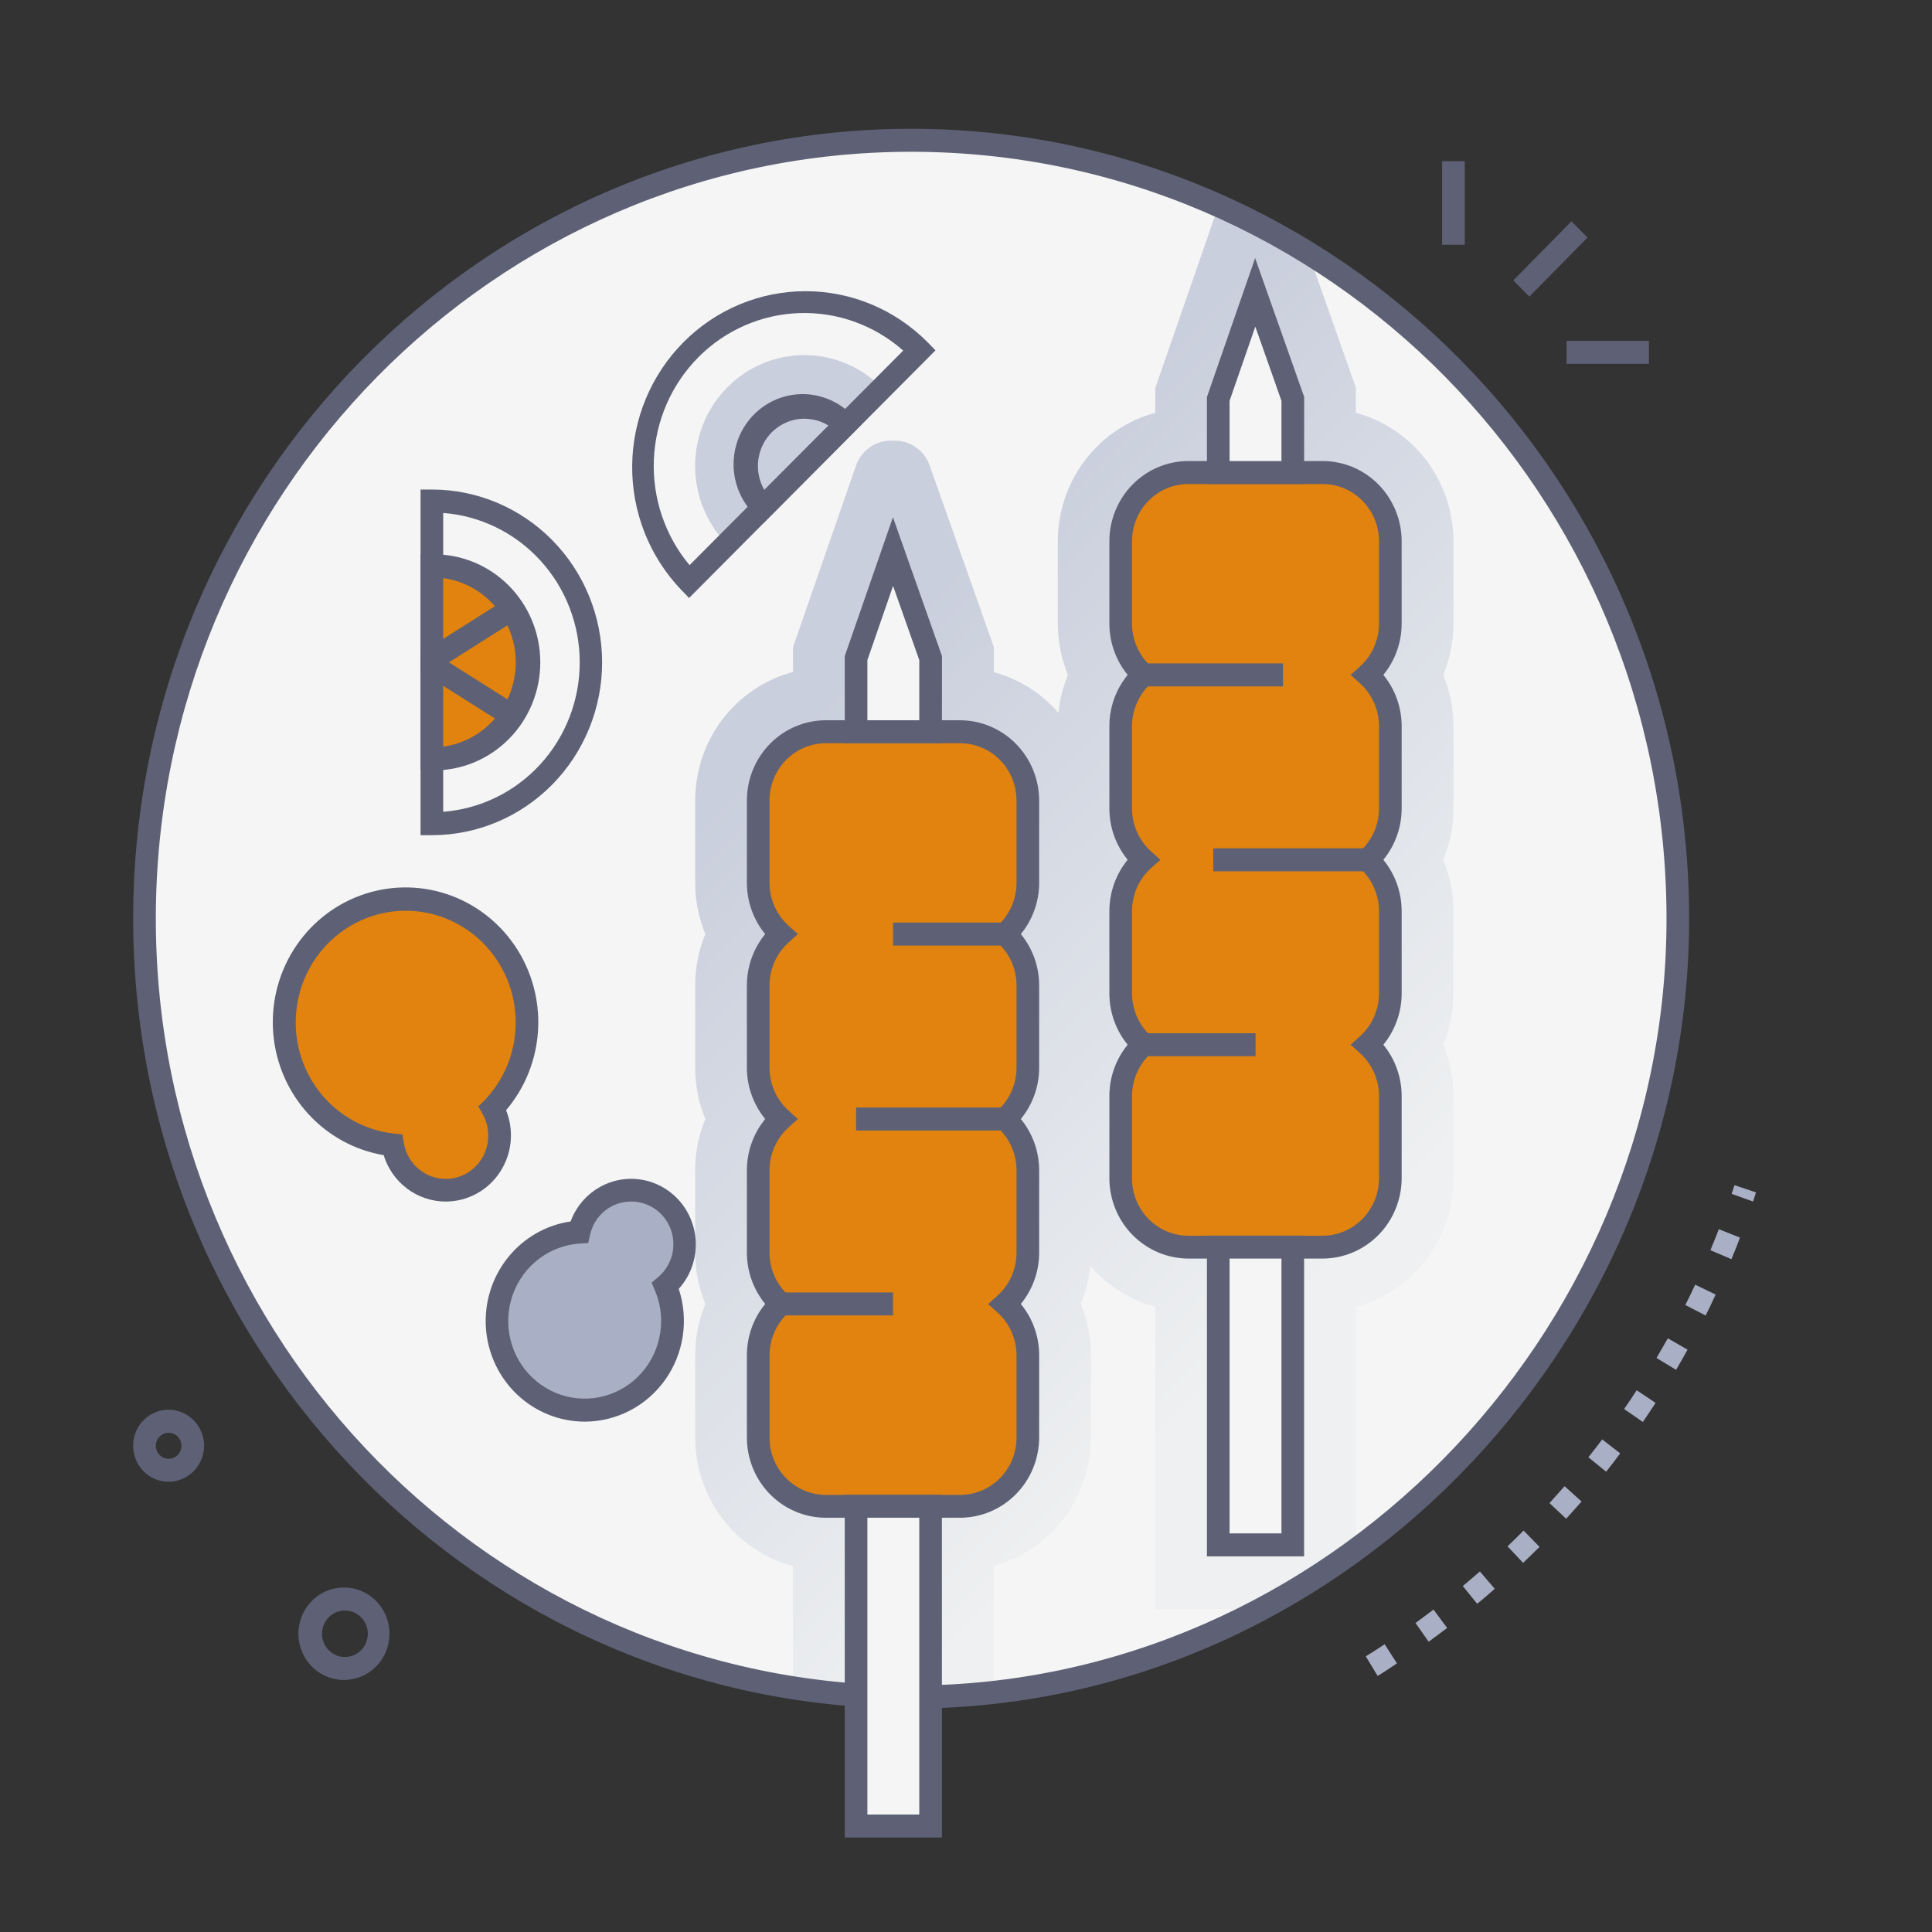<svg width="75" height="75" viewBox="0 0 75 75" fill="none" xmlns="http://www.w3.org/2000/svg">
<rect x="0" y="0" width="75" height="75" fill="#333333" stroke="none"/>
<path d="M35.37 65.877C51.807 65.877 65.131 52.349 65.131 35.662C65.131 18.974 51.807 5.446 35.37 5.446C18.934 5.446 5.609 18.974 5.609 35.662C5.609 52.349 18.934 65.877 35.37 65.877Z" fill="#F5F5F5"/>
<path d="M53.48 65.06L53.02 64.299C53.263 64.15 53.509 63.991 53.752 63.829L54.23 64.572C53.98 64.743 53.728 64.906 53.48 65.06ZM55.46 63.731L54.949 63.003C55.185 62.832 55.415 62.663 55.649 62.483L56.178 63.197C55.932 63.384 55.686 63.567 55.46 63.731ZM57.344 62.26L56.786 61.57C57.011 61.382 57.234 61.192 57.449 61.003L58.025 61.677C57.804 61.876 57.575 62.072 57.344 62.26ZM59.125 60.667L58.522 60.029C58.733 59.827 58.942 59.621 59.146 59.416L59.765 60.05C59.556 60.255 59.341 60.466 59.125 60.673V60.667ZM60.795 58.955L60.151 58.35C60.347 58.133 60.543 57.912 60.737 57.694L61.397 58.289C61.198 58.513 60.997 58.739 60.795 58.961V58.955ZM62.347 57.13L61.661 56.571C61.843 56.343 62.023 56.11 62.197 55.878L62.896 56.419C62.716 56.663 62.531 56.906 62.347 57.136V57.13ZM63.77 55.197L63.048 54.698C63.214 54.459 63.378 54.214 63.536 53.97L64.269 54.46C64.107 54.71 63.939 54.963 63.77 55.209V55.197ZM65.06 53.174L64.305 52.716C64.452 52.463 64.598 52.207 64.745 51.954L65.511 52.393C65.363 52.665 65.212 52.927 65.06 53.187V53.174ZM66.208 51.065L65.424 50.66C65.555 50.402 65.684 50.136 65.807 49.871L66.601 50.254C66.473 50.537 66.341 50.808 66.208 51.077V51.065ZM67.209 48.879L66.398 48.532C66.511 48.261 66.621 47.988 66.725 47.717L67.544 48.043C67.443 48.331 67.324 48.614 67.209 48.891V48.879ZM68.054 46.643L67.222 46.346C67.26 46.233 67.296 46.121 67.333 46.008L68.168 46.289L68.054 46.643Z" fill="#A9AFC4"/>
<!-- <path style="mix-blend-mode:multiply" d="M48.5231 49.0168C55.788 41.6411 55.788 29.6826 48.5231 22.3069C41.2583 14.9311 29.4796 14.9311 22.2147 22.3069C14.9499 29.6826 14.9499 41.6411 22.2147 49.0168C29.4796 56.3926 41.2583 56.3926 48.5231 49.0168Z" fill="url(#paint0_linear_385_670)"/> -->
<path style="mix-blend-mode:multiply" d="M56.422 24.211C56.421 24.894 56.287 25.57 56.028 26.2C56.288 26.829 56.422 27.504 56.422 28.186V31.39C56.422 32.072 56.288 32.748 56.028 33.377C56.287 34.007 56.421 34.683 56.422 35.366V38.568C56.422 39.25 56.288 39.926 56.028 40.556C56.288 41.186 56.422 41.862 56.422 42.545V45.751C56.421 46.889 56.049 47.996 55.364 48.897C54.679 49.798 53.72 50.444 52.635 50.733V60.151C51.467 61.011 50.239 61.784 48.96 62.464H44.845V50.727C43.868 50.466 42.991 49.915 42.325 49.144C42.274 49.651 42.149 50.148 41.955 50.619C42.216 51.248 42.35 51.925 42.349 52.607V55.809C42.347 56.946 41.977 58.049 41.295 58.95C40.612 59.85 39.656 60.496 38.575 60.789V65.697C35.982 65.986 33.363 65.926 30.785 65.52V60.795C29.698 60.507 28.736 59.861 28.049 58.959C27.362 58.057 26.988 56.95 26.986 55.809V52.607C26.987 51.925 27.121 51.248 27.382 50.619C27.121 49.989 26.987 49.313 26.986 48.63V45.428C26.987 44.745 27.121 44.069 27.382 43.44C27.121 42.81 26.987 42.134 26.986 41.452V38.249C26.987 37.566 27.121 36.891 27.382 36.261C27.121 35.631 26.986 34.955 26.986 34.272V31.072C26.988 29.931 27.361 28.824 28.048 27.922C28.736 27.02 29.698 26.374 30.785 26.087V25.121L33.23 18.076C33.328 17.793 33.511 17.548 33.752 17.374C33.993 17.201 34.282 17.107 34.578 17.106H34.745C35.039 17.106 35.326 17.199 35.567 17.371C35.808 17.543 35.99 17.787 36.089 18.069L38.58 25.115V26.093C39.552 26.356 40.425 26.906 41.089 27.673C41.14 27.166 41.265 26.67 41.458 26.2C41.199 25.57 41.065 24.894 41.064 24.211V21.009C41.066 19.871 41.438 18.765 42.122 17.864C42.807 16.962 43.766 16.316 44.849 16.025V15.06L47.305 7.975C48.504 8.508 49.667 9.121 50.787 9.81L52.635 15.053V16.025C53.719 16.316 54.679 16.962 55.364 17.863C56.048 18.765 56.42 19.871 56.422 21.009V24.211Z" fill="url(#paint1_linear_385_670)"/>
<path d="M35.37 66.324C18.719 66.324 5.17 52.569 5.17 35.661C5.17 18.754 18.719 5 35.37 5C52.022 5 65.572 18.754 65.572 35.661C65.572 52.362 51.88 66.324 35.37 66.324ZM35.37 5.892C19.202 5.892 6.049 19.247 6.049 35.661C6.049 52.076 19.202 65.432 35.37 65.432C51.338 65.432 64.694 51.929 64.694 35.661C64.694 19.247 51.539 5.892 35.37 5.892Z" fill="#5E6175"/>
<path d="M53.974 24.211V21.009C53.974 20.302 53.698 19.624 53.205 19.124C52.713 18.625 52.045 18.344 51.349 18.344H46.133C45.436 18.344 44.769 18.625 44.276 19.124C43.784 19.624 43.507 20.302 43.507 21.009V24.211C43.507 24.587 43.585 24.958 43.737 25.301C43.888 25.644 44.11 25.95 44.386 26.2C44.11 26.449 43.888 26.755 43.737 27.097C43.585 27.44 43.507 27.811 43.507 28.186V31.389C43.507 31.764 43.585 32.136 43.736 32.479C43.888 32.821 44.109 33.128 44.386 33.377C44.109 33.626 43.888 33.933 43.736 34.275C43.585 34.618 43.507 34.99 43.507 35.365V38.568C43.507 38.943 43.585 39.315 43.736 39.658C43.888 40.001 44.109 40.307 44.386 40.556C44.109 40.805 43.888 41.112 43.736 41.454C43.585 41.797 43.507 42.169 43.507 42.544V45.751C43.507 46.101 43.575 46.448 43.707 46.771C43.839 47.095 44.032 47.389 44.276 47.637C44.52 47.884 44.809 48.081 45.128 48.215C45.446 48.349 45.788 48.418 46.133 48.418H51.349C52.045 48.417 52.713 48.136 53.205 47.636C53.698 47.136 53.974 46.458 53.974 45.751V42.544C53.975 42.169 53.897 41.797 53.745 41.454C53.594 41.112 53.372 40.805 53.095 40.556C53.372 40.307 53.594 40.001 53.745 39.658C53.897 39.315 53.975 38.943 53.974 38.568V35.365C53.975 34.99 53.897 34.618 53.745 34.275C53.594 33.933 53.372 33.626 53.095 33.377C53.372 33.128 53.594 32.821 53.745 32.479C53.897 32.136 53.975 31.764 53.974 31.389V28.186C53.975 27.811 53.897 27.44 53.745 27.097C53.593 26.755 53.372 26.449 53.095 26.2C53.372 25.95 53.593 25.644 53.745 25.301C53.897 24.958 53.975 24.587 53.974 24.211ZM39.902 34.274V31.072C39.902 30.722 39.834 30.375 39.702 30.052C39.57 29.728 39.377 29.434 39.133 29.187C38.889 28.939 38.599 28.743 38.281 28.609C37.962 28.475 37.621 28.406 37.276 28.407H32.061C31.716 28.407 31.375 28.476 31.056 28.61C30.738 28.743 30.448 28.94 30.204 29.187C29.961 29.435 29.767 29.729 29.635 30.052C29.503 30.375 29.436 30.722 29.436 31.072V34.274C29.435 34.65 29.514 35.021 29.665 35.364C29.817 35.706 30.038 36.013 30.314 36.262C30.038 36.511 29.816 36.818 29.665 37.16C29.513 37.502 29.435 37.874 29.436 38.249V41.451C29.435 41.827 29.513 42.199 29.665 42.541C29.816 42.884 30.038 43.19 30.314 43.44C30.038 43.689 29.816 43.996 29.665 44.338C29.513 44.681 29.435 45.053 29.436 45.428V48.63C29.435 49.006 29.514 49.377 29.665 49.72C29.817 50.063 30.038 50.369 30.314 50.619C30.038 50.868 29.816 51.175 29.665 51.517C29.513 51.86 29.435 52.232 29.436 52.607V55.808C29.435 56.158 29.503 56.505 29.635 56.828C29.767 57.152 29.96 57.446 30.204 57.694C30.448 57.941 30.737 58.138 31.056 58.272C31.374 58.406 31.716 58.475 32.061 58.475H37.276C37.972 58.475 38.64 58.194 39.133 57.694C39.626 57.194 39.902 56.515 39.902 55.808V52.607C39.903 52.232 39.825 51.86 39.673 51.517C39.522 51.175 39.3 50.868 39.023 50.619C39.3 50.369 39.521 50.063 39.673 49.72C39.824 49.377 39.902 49.006 39.902 48.63V45.428C39.903 45.053 39.824 44.681 39.673 44.338C39.521 43.996 39.3 43.689 39.023 43.44C39.3 43.19 39.521 42.884 39.673 42.541C39.824 42.199 39.903 41.827 39.902 41.451V38.249C39.903 37.874 39.824 37.503 39.673 37.16C39.521 36.818 39.3 36.512 39.023 36.262C39.3 36.013 39.521 35.706 39.673 35.364C39.824 35.021 39.902 34.65 39.902 34.274Z" fill="#E1830E"/>
<path d="M51.347 48.858H46.131C45.319 48.855 44.542 48.526 43.969 47.945C43.395 47.363 43.07 46.574 43.066 45.751V42.544C43.067 41.818 43.318 41.114 43.776 40.556C43.318 39.998 43.067 39.294 43.066 38.568V35.365C43.067 34.639 43.318 33.935 43.776 33.377C43.318 32.819 43.067 32.115 43.066 31.388V28.186C43.067 27.46 43.318 26.757 43.776 26.199C43.318 25.641 43.067 24.938 43.066 24.211V21.009C43.067 20.184 43.39 19.393 43.965 18.81C44.539 18.226 45.318 17.898 46.131 17.898H51.347C52.16 17.898 52.939 18.226 53.513 18.81C54.088 19.393 54.411 20.184 54.412 21.009V24.211C54.411 24.938 54.159 25.641 53.701 26.199C54.16 26.757 54.411 27.46 54.412 28.186V31.388C54.411 32.115 54.159 32.819 53.701 33.377C54.159 33.935 54.411 34.639 54.412 35.365V38.568C54.411 39.294 54.159 39.998 53.701 40.556C54.16 41.114 54.411 41.818 54.412 42.544V45.751C54.407 46.574 54.083 47.363 53.509 47.945C52.935 48.526 52.158 48.855 51.347 48.858ZM46.131 18.79C45.551 18.79 44.995 19.024 44.586 19.44C44.176 19.856 43.945 20.42 43.945 21.009V24.211C43.946 24.523 44.012 24.832 44.138 25.118C44.264 25.403 44.448 25.658 44.677 25.866L45.047 26.199L44.677 26.532C44.447 26.74 44.263 26.995 44.137 27.28C44.011 27.565 43.946 27.874 43.945 28.186V31.388C43.946 31.701 44.011 32.01 44.137 32.295C44.263 32.581 44.447 32.836 44.677 33.044L45.047 33.377L44.679 33.704C44.449 33.913 44.266 34.168 44.139 34.453C44.013 34.738 43.947 35.047 43.946 35.359V38.568C43.947 38.88 44.013 39.189 44.139 39.474C44.266 39.759 44.449 40.014 44.679 40.223L45.048 40.556L44.679 40.889C44.449 41.097 44.265 41.352 44.139 41.637C44.012 41.923 43.947 42.232 43.946 42.544V45.751C43.947 46.34 44.177 46.904 44.587 47.32C44.997 47.736 45.552 47.971 46.132 47.971H51.349C51.927 47.968 52.481 47.733 52.89 47.317C53.299 46.901 53.53 46.339 53.533 45.751V42.544C53.532 42.232 53.467 41.923 53.341 41.637C53.214 41.352 53.03 41.097 52.8 40.889L52.431 40.556L52.8 40.223C53.03 40.014 53.214 39.759 53.34 39.474C53.466 39.189 53.532 38.88 53.533 38.568V35.365C53.532 35.053 53.466 34.744 53.34 34.459C53.214 34.173 53.03 33.919 52.8 33.71L52.431 33.377L52.8 33.044C53.03 32.836 53.214 32.581 53.341 32.295C53.467 32.01 53.532 31.701 53.533 31.388V28.186C53.532 27.874 53.467 27.565 53.34 27.28C53.214 26.995 53.03 26.74 52.8 26.532L52.431 26.199L52.8 25.866C53.03 25.658 53.214 25.403 53.34 25.118C53.466 24.832 53.532 24.523 53.533 24.211V21.009C53.532 20.421 53.301 19.857 52.892 19.441C52.482 19.025 51.927 18.791 51.347 18.79H46.131ZM37.274 58.919H32.059C31.246 58.918 30.467 58.59 29.893 58.007C29.318 57.424 28.995 56.633 28.994 55.808V52.607C28.995 51.88 29.246 51.177 29.705 50.619C29.247 50.06 28.995 49.357 28.994 48.63V45.428C28.995 44.702 29.247 43.998 29.705 43.44C29.247 42.881 28.995 42.178 28.994 41.451V38.249C28.995 37.523 29.247 36.819 29.705 36.261C29.246 35.703 28.995 35 28.994 34.274V31.072C28.995 30.247 29.318 29.456 29.893 28.872C30.467 28.289 31.246 27.961 32.059 27.96H37.274C38.086 27.963 38.864 28.292 39.438 28.875C40.013 29.457 40.337 30.247 40.34 31.072V34.274C40.339 35 40.087 35.704 39.628 36.261C40.087 36.819 40.339 37.522 40.34 38.249V41.451C40.339 42.178 40.087 42.882 39.628 43.44C40.087 43.998 40.339 44.701 40.34 45.428V48.63C40.339 49.357 40.087 50.061 39.628 50.619C40.087 51.176 40.34 51.88 40.34 52.607V55.808C40.337 56.632 40.013 57.422 39.438 58.005C38.864 58.588 38.086 58.916 37.274 58.919ZM32.059 28.853C31.479 28.853 30.924 29.087 30.514 29.503C30.104 29.919 29.873 30.483 29.873 31.072V34.274C29.874 34.586 29.94 34.895 30.066 35.18C30.192 35.466 30.376 35.721 30.605 35.929L30.973 36.261L30.605 36.594C30.376 36.802 30.192 37.057 30.066 37.343C29.94 37.628 29.874 37.937 29.873 38.249V41.451C29.874 41.764 29.939 42.073 30.065 42.358C30.192 42.644 30.376 42.899 30.605 43.107L30.973 43.44L30.605 43.773C30.376 43.981 30.192 44.236 30.066 44.522C29.94 44.807 29.874 45.116 29.873 45.428V48.63C29.874 48.943 29.94 49.252 30.066 49.537C30.192 49.822 30.376 50.077 30.605 50.286L30.973 50.619L30.607 50.956C30.377 51.164 30.193 51.419 30.067 51.705C29.94 51.99 29.875 52.299 29.875 52.612V55.812C29.875 56.401 30.105 56.965 30.515 57.381C30.925 57.797 31.481 58.031 32.06 58.031H37.275C37.855 58.031 38.412 57.796 38.821 57.379C39.231 56.962 39.461 56.397 39.461 55.808V52.607C39.46 52.295 39.395 51.987 39.268 51.702C39.142 51.418 38.958 51.164 38.728 50.956L38.361 50.623L38.728 50.29C38.959 50.082 39.143 49.827 39.269 49.542C39.395 49.257 39.461 48.947 39.461 48.635V45.428C39.461 45.115 39.395 44.806 39.269 44.521C39.143 44.236 38.959 43.981 38.728 43.773L38.361 43.44L38.728 43.107C38.959 42.899 39.143 42.644 39.269 42.358C39.395 42.073 39.461 41.764 39.461 41.451V38.249C39.461 37.937 39.395 37.627 39.269 37.342C39.143 37.057 38.959 36.802 38.728 36.594L38.361 36.261L38.728 35.935C38.959 35.727 39.143 35.472 39.269 35.187C39.395 34.901 39.461 34.592 39.461 34.28V31.072C39.46 30.483 39.229 29.919 38.819 29.503C38.409 29.087 37.853 28.853 37.274 28.853H32.059Z" fill="#5E6175"/>
<path d="M49.806 25.753H44.389V26.646H49.806V25.753Z" fill="#5E6175"/>
<path d="M53.093 32.931H47.098V33.823H53.093V32.931Z" fill="#5E6175"/>
<path d="M48.741 40.11H44.389V41.002H48.741V40.11Z" fill="#5E6175"/>
<path d="M39.02 35.815H34.668V36.707H39.02V35.815Z" fill="#5E6175"/>
<path d="M39.021 42.994H33.234V43.886H39.021V42.994Z" fill="#5E6175"/>
<path d="M34.669 50.173H30.316V51.065H34.669V50.173Z" fill="#5E6175"/>
<path d="M36.128 58.475H33.234V70.886H36.128V58.475Z" fill="#F5F5F5"/>
<path d="M36.128 28.407H33.234V25.547L34.669 21.412L36.128 25.547V28.407Z" fill="#F5F5F5"/>
<path d="M50.186 18.344H47.293V15.484L48.727 11.349L50.186 15.484V18.344Z" fill="#F5F5F5"/>
<path d="M50.186 48.412H47.293V59.972H50.186V48.412Z" fill="#F5F5F5"/>
<path d="M36.565 71.332H32.793V58.027H36.565V71.332ZM33.672 70.44H35.686V58.919H33.672V70.44ZM36.565 28.853H32.793V25.471L34.664 20.078L36.568 25.469L36.565 28.853ZM33.672 27.96H35.686V25.624L34.669 22.745L33.672 25.624V27.96ZM50.625 18.79H46.853V15.411L48.724 10.018L50.628 15.409L50.625 18.79ZM47.732 17.898H49.746V15.56L48.731 12.679L47.732 15.56V17.898ZM50.625 60.419H46.853V47.966H50.625V60.419ZM47.732 59.526H49.746V48.858H47.732V59.526Z" fill="#5E6175"/>
<path d="M16.768 19.45C18.404 19.45 19.973 20.11 21.13 21.285C22.286 22.459 22.936 24.052 22.936 25.713C22.936 27.374 22.286 28.967 21.13 30.142C19.973 31.316 18.404 31.976 16.768 31.976V19.45Z" fill="#F5F5F5"/>
<path d="M16.766 32.422H16.326V19.004H16.766C18.518 19.004 20.199 19.711 21.438 20.969C22.678 22.227 23.374 23.934 23.374 25.713C23.374 27.492 22.678 29.199 21.438 30.457C20.199 31.715 18.518 32.422 16.766 32.422ZM17.205 19.913V31.513C18.646 31.403 19.993 30.744 20.976 29.669C21.959 28.593 22.505 27.18 22.505 25.713C22.505 24.246 21.959 22.833 20.976 21.757C19.993 20.681 18.646 20.023 17.205 19.913Z" fill="#5E6175"/>
<path d="M16.768 21.965C17.259 21.955 17.746 22.045 18.203 22.229C18.659 22.413 19.075 22.687 19.425 23.036C19.776 23.385 20.055 23.802 20.245 24.261C20.435 24.721 20.533 25.214 20.533 25.712C20.533 26.211 20.435 26.704 20.245 27.164C20.055 27.624 19.776 28.04 19.425 28.389C19.075 28.738 18.659 29.012 18.203 29.196C17.746 29.38 17.259 29.47 16.768 29.46V21.965Z" fill="#E1830E"/>
<path d="M16.766 29.906H16.326V21.519H16.766C17.315 21.509 17.86 21.609 18.37 21.815C18.88 22.021 19.345 22.328 19.737 22.719C20.129 23.109 20.44 23.575 20.652 24.089C20.865 24.603 20.974 25.155 20.974 25.712C20.974 26.27 20.865 26.822 20.652 27.336C20.44 27.85 20.129 28.315 19.737 28.706C19.345 29.096 18.88 29.404 18.37 29.61C17.86 29.816 17.315 29.916 16.766 29.906ZM17.205 22.441V28.985C17.985 28.878 18.7 28.488 19.218 27.886C19.736 27.284 20.022 26.512 20.022 25.713C20.022 24.914 19.736 24.142 19.218 23.54C18.7 22.939 17.985 22.548 17.205 22.441Z" fill="#5E6175"/>
<path d="M19.618 28.149L16.326 26.067V25.358L19.618 23.276L20.082 24.033L17.428 25.712L20.082 27.392L19.618 28.149Z" fill="#5E6175"/>
<path d="M26.754 22.581C25.631 21.368 25.018 19.758 25.048 18.093C25.077 16.428 25.746 14.841 26.911 13.669C28.076 12.498 29.646 11.835 31.286 11.821C32.926 11.807 34.506 12.444 35.69 13.597L26.754 22.581Z" fill="#F5F5F5"/>
<path style="mix-blend-mode:multiply" d="M28.211 21.116C27.819 20.714 27.509 20.238 27.299 19.715C27.088 19.191 26.982 18.631 26.984 18.066C26.987 17.501 27.1 16.941 27.316 16.42C27.531 15.899 27.846 15.426 28.242 15.029C28.637 14.631 29.106 14.316 29.622 14.103C30.137 13.889 30.689 13.781 31.246 13.784C31.803 13.786 32.353 13.901 32.867 14.12C33.38 14.339 33.846 14.658 34.237 15.06L28.211 21.116Z" fill="url(#paint2_linear_385_670)"/>
<path d="M26.751 23.213L26.442 22.895C25.206 21.603 24.523 19.868 24.541 18.068C24.559 16.267 25.276 14.547 26.537 13.28C27.797 12.014 29.499 11.303 31.273 11.304C33.046 11.304 34.748 12.015 36.007 13.283L36.316 13.601L26.751 23.213ZM27.111 13.867C26.064 14.922 25.447 16.338 25.383 17.835C25.32 19.331 25.814 20.796 26.768 21.939L35.062 13.61C33.95 12.626 32.512 12.106 31.037 12.154C29.562 12.201 28.16 12.813 27.111 13.867Z" fill="#5E6175"/>
<path d="M29.625 20.319L29.316 20.002C29.055 19.751 28.846 19.45 28.702 19.115C28.558 18.781 28.481 18.42 28.477 18.055C28.473 17.69 28.541 17.328 28.677 16.99C28.814 16.652 29.015 16.346 29.271 16.088C29.526 15.832 29.83 15.629 30.164 15.494C30.498 15.358 30.856 15.293 31.215 15.3C31.575 15.308 31.929 15.389 32.257 15.539C32.586 15.688 32.881 15.903 33.125 16.171L33.434 16.488L29.625 20.319ZM31.224 16.254C30.906 16.255 30.594 16.341 30.319 16.504C30.044 16.667 29.817 16.9 29.659 17.18C29.502 17.461 29.42 17.779 29.422 18.101C29.424 18.424 29.51 18.741 29.671 19.019L32.161 16.519C31.878 16.346 31.554 16.255 31.224 16.257V16.254Z" fill="#5E6175"/>
<path d="M20.457 39.692C20.457 38.767 20.192 37.863 19.696 37.088C19.2 36.313 18.493 35.7 17.662 35.325C16.83 34.949 15.908 34.826 15.009 34.971C14.11 35.115 13.271 35.521 12.594 36.14C11.918 36.758 11.432 37.562 11.196 38.455C10.96 39.348 10.984 40.291 11.265 41.17C11.546 42.05 12.072 42.827 12.779 43.41C13.486 43.992 14.344 44.354 15.25 44.451C15.302 44.756 15.42 45.046 15.594 45.3C15.768 45.554 15.995 45.766 16.259 45.921C16.523 46.077 16.817 46.172 17.121 46.199C17.424 46.227 17.73 46.187 18.017 46.082C18.304 45.977 18.564 45.809 18.781 45.591C18.997 45.372 19.163 45.108 19.269 44.818C19.374 44.527 19.415 44.217 19.389 43.908C19.363 43.6 19.272 43.301 19.12 43.032C19.979 42.139 20.459 40.94 20.457 39.692Z" fill="#E1830E"/>
<path d="M26.571 48.306C26.573 47.789 26.387 47.29 26.049 46.904C25.71 46.517 25.244 46.271 24.738 46.212C24.232 46.153 23.723 46.285 23.307 46.584C22.891 46.882 22.599 47.325 22.484 47.829C21.763 47.877 21.075 48.157 20.52 48.629C19.966 49.1 19.573 49.739 19.4 50.452C19.227 51.165 19.281 51.915 19.556 52.594C19.831 53.274 20.311 53.847 20.928 54.23C21.545 54.614 22.266 54.788 22.987 54.728C23.708 54.668 24.391 54.377 24.938 53.896C25.485 53.416 25.867 52.771 26.029 52.055C26.191 51.34 26.124 50.59 25.839 49.915C26.07 49.718 26.255 49.471 26.381 49.193C26.508 48.915 26.573 48.612 26.571 48.306Z" fill="#A9AFC4"/>
<path d="M17.306 46.644C16.767 46.644 16.242 46.47 15.808 46.145C15.374 45.822 15.054 45.365 14.894 44.843C13.77 44.652 12.74 44.088 11.965 43.24C11.19 42.392 10.714 41.307 10.611 40.155C10.508 39.003 10.784 37.849 11.396 36.873C12.008 35.897 12.921 35.154 13.992 34.761C15.064 34.368 16.234 34.346 17.319 34.7C18.404 35.054 19.342 35.762 19.988 36.715C20.634 37.668 20.951 38.812 20.889 39.967C20.827 41.122 20.39 42.223 19.646 43.099C19.803 43.489 19.864 43.913 19.822 44.332C19.78 44.752 19.637 45.154 19.406 45.504C19.175 45.855 18.863 46.142 18.496 46.34C18.13 46.539 17.721 46.643 17.306 46.644ZM15.746 35.355C14.654 35.356 13.603 35.783 12.811 36.546C12.018 37.31 11.544 38.353 11.486 39.461C11.427 40.568 11.789 41.656 12.497 42.501C13.205 43.346 14.204 43.884 15.291 44.004L15.62 44.039L15.677 44.371C15.747 44.786 15.968 45.16 16.297 45.417C16.625 45.674 17.037 45.796 17.45 45.758C17.864 45.721 18.248 45.526 18.526 45.214C18.805 44.902 18.957 44.495 18.953 44.074C18.953 43.568 18.752 43.273 18.569 42.951L18.806 42.717C19.393 42.106 19.789 41.334 19.945 40.496C20.101 39.658 20.01 38.791 19.683 38.006C19.357 37.22 18.809 36.549 18.109 36.078C17.409 35.606 16.588 35.355 15.748 35.355H15.746ZM22.703 55.188C21.73 55.188 20.794 54.815 20.081 54.142C19.369 53.47 18.934 52.548 18.864 51.563C18.794 50.578 19.094 49.603 19.704 48.834C20.314 48.064 21.188 47.558 22.151 47.417C22.28 47.065 22.485 46.746 22.751 46.484C23.016 46.222 23.335 46.023 23.685 45.9C24.035 45.778 24.408 45.736 24.776 45.777C25.144 45.818 25.498 45.942 25.814 46.138C26.129 46.335 26.398 46.6 26.601 46.914C26.803 47.229 26.935 47.585 26.986 47.957C27.038 48.33 27.007 48.709 26.897 49.068C26.787 49.426 26.6 49.756 26.349 50.033C26.543 50.621 26.597 51.247 26.506 51.86C26.415 52.472 26.182 53.054 25.826 53.558C25.47 54.061 25.001 54.472 24.458 54.755C23.915 55.038 23.313 55.187 22.703 55.188ZM24.502 46.644C24.132 46.642 23.772 46.768 23.482 47.002C23.192 47.236 22.989 47.563 22.908 47.93L22.835 48.254L22.508 48.275C21.93 48.312 21.376 48.521 20.913 48.874C20.45 49.227 20.1 49.71 19.904 50.264C19.708 50.817 19.676 51.416 19.812 51.988C19.947 52.559 20.245 53.078 20.667 53.48C21.089 53.882 21.618 54.15 22.189 54.251C22.759 54.352 23.346 54.281 23.877 54.047C24.409 53.813 24.861 53.427 25.178 52.935C25.496 52.444 25.665 51.869 25.665 51.281C25.665 50.607 25.47 50.201 25.296 49.794L25.545 49.581C25.805 49.364 25.993 49.07 26.083 48.74C26.172 48.41 26.159 48.06 26.045 47.739C25.93 47.417 25.721 47.139 25.444 46.942C25.168 46.746 24.839 46.642 24.502 46.644Z" fill="#5E6175"/>
<path d="M61.004 8.592L58.746 10.884L59.368 11.515L61.626 9.223L61.004 8.592Z" fill="#5E6175"/>
<path d="M56.862 6.258H55.982V9.501H56.862V6.258Z" fill="#5E6175"/>
<path d="M64.01 13.232H60.816V14.124H64.01V13.232Z" fill="#5E6175"/>
<path d="M13.362 65.216C13.011 65.219 12.667 65.114 12.374 64.917C12.081 64.719 11.853 64.438 11.719 64.108C11.584 63.778 11.55 63.415 11.619 63.065C11.689 62.716 11.86 62.395 12.11 62.144C12.36 61.893 12.678 61.724 13.024 61.658C13.369 61.591 13.726 61.631 14.049 61.772C14.372 61.912 14.647 62.147 14.837 62.447C15.028 62.747 15.127 63.097 15.12 63.454C15.111 63.923 14.923 64.369 14.594 64.698C14.266 65.028 13.824 65.213 13.362 65.216ZM13.362 62.52C13.133 62.527 12.915 62.624 12.754 62.791C12.593 62.958 12.502 63.181 12.5 63.414C12.498 63.648 12.585 63.873 12.743 64.042C12.901 64.212 13.117 64.313 13.346 64.324C13.466 64.33 13.585 64.311 13.698 64.269C13.81 64.227 13.913 64.162 14 64.079C14.087 63.995 14.156 63.895 14.204 63.784C14.252 63.672 14.278 63.552 14.279 63.431C14.28 63.309 14.257 63.189 14.211 63.076C14.165 62.964 14.097 62.862 14.011 62.777C13.926 62.692 13.824 62.626 13.713 62.581C13.601 62.537 13.482 62.516 13.362 62.52ZM6.546 57.521C6.273 57.522 6.005 57.439 5.778 57.285C5.551 57.13 5.374 56.91 5.271 56.653C5.167 56.396 5.141 56.114 5.196 55.842C5.251 55.569 5.385 55.32 5.58 55.126C5.775 54.931 6.023 54.8 6.292 54.749C6.561 54.698 6.839 54.73 7.09 54.84C7.341 54.949 7.554 55.133 7.702 55.366C7.851 55.6 7.927 55.873 7.922 56.15C7.914 56.516 7.766 56.864 7.509 57.12C7.252 57.377 6.907 57.521 6.546 57.521ZM6.546 55.619C6.448 55.619 6.352 55.649 6.27 55.704C6.189 55.759 6.125 55.837 6.087 55.929C6.049 56.021 6.039 56.122 6.057 56.22C6.076 56.318 6.122 56.408 6.191 56.479C6.26 56.55 6.348 56.599 6.444 56.62C6.54 56.64 6.64 56.632 6.731 56.594C6.822 56.558 6.9 56.494 6.956 56.412C7.012 56.33 7.043 56.233 7.044 56.134C7.045 56.066 7.033 56 7.009 55.937C6.984 55.875 6.948 55.818 6.901 55.77C6.854 55.722 6.799 55.684 6.738 55.658C6.677 55.632 6.611 55.619 6.545 55.619H6.546Z" fill="#5E6175"/>
<defs>
<linearGradient id="paint0_linear_385_670" x1="16.767" y1="35.661" x2="53.974" y2="35.661" gradientUnits="userSpaceOnUse">
<stop stop-color="#CACFDD"/>
<stop offset="1" stop-color="#EEF0F1"/>
</linearGradient>
<linearGradient id="paint1_linear_385_670" x1="28.562" y1="30.537" x2="49.692" y2="51.349" gradientUnits="userSpaceOnUse">
<stop stop-color="#CACFDD"/>
<stop offset="1" stop-color="#EEF0F1"/>
</linearGradient>
<linearGradient id="paint2_linear_385_670" x1="42.126" y1="16.764" x2="47.332" y2="21.892" gradientUnits="userSpaceOnUse">
<stop stop-color="#CACFDD"/>
<stop offset="1" stop-color="#EEF0F1"/>
</linearGradient>
</defs>
</svg>

